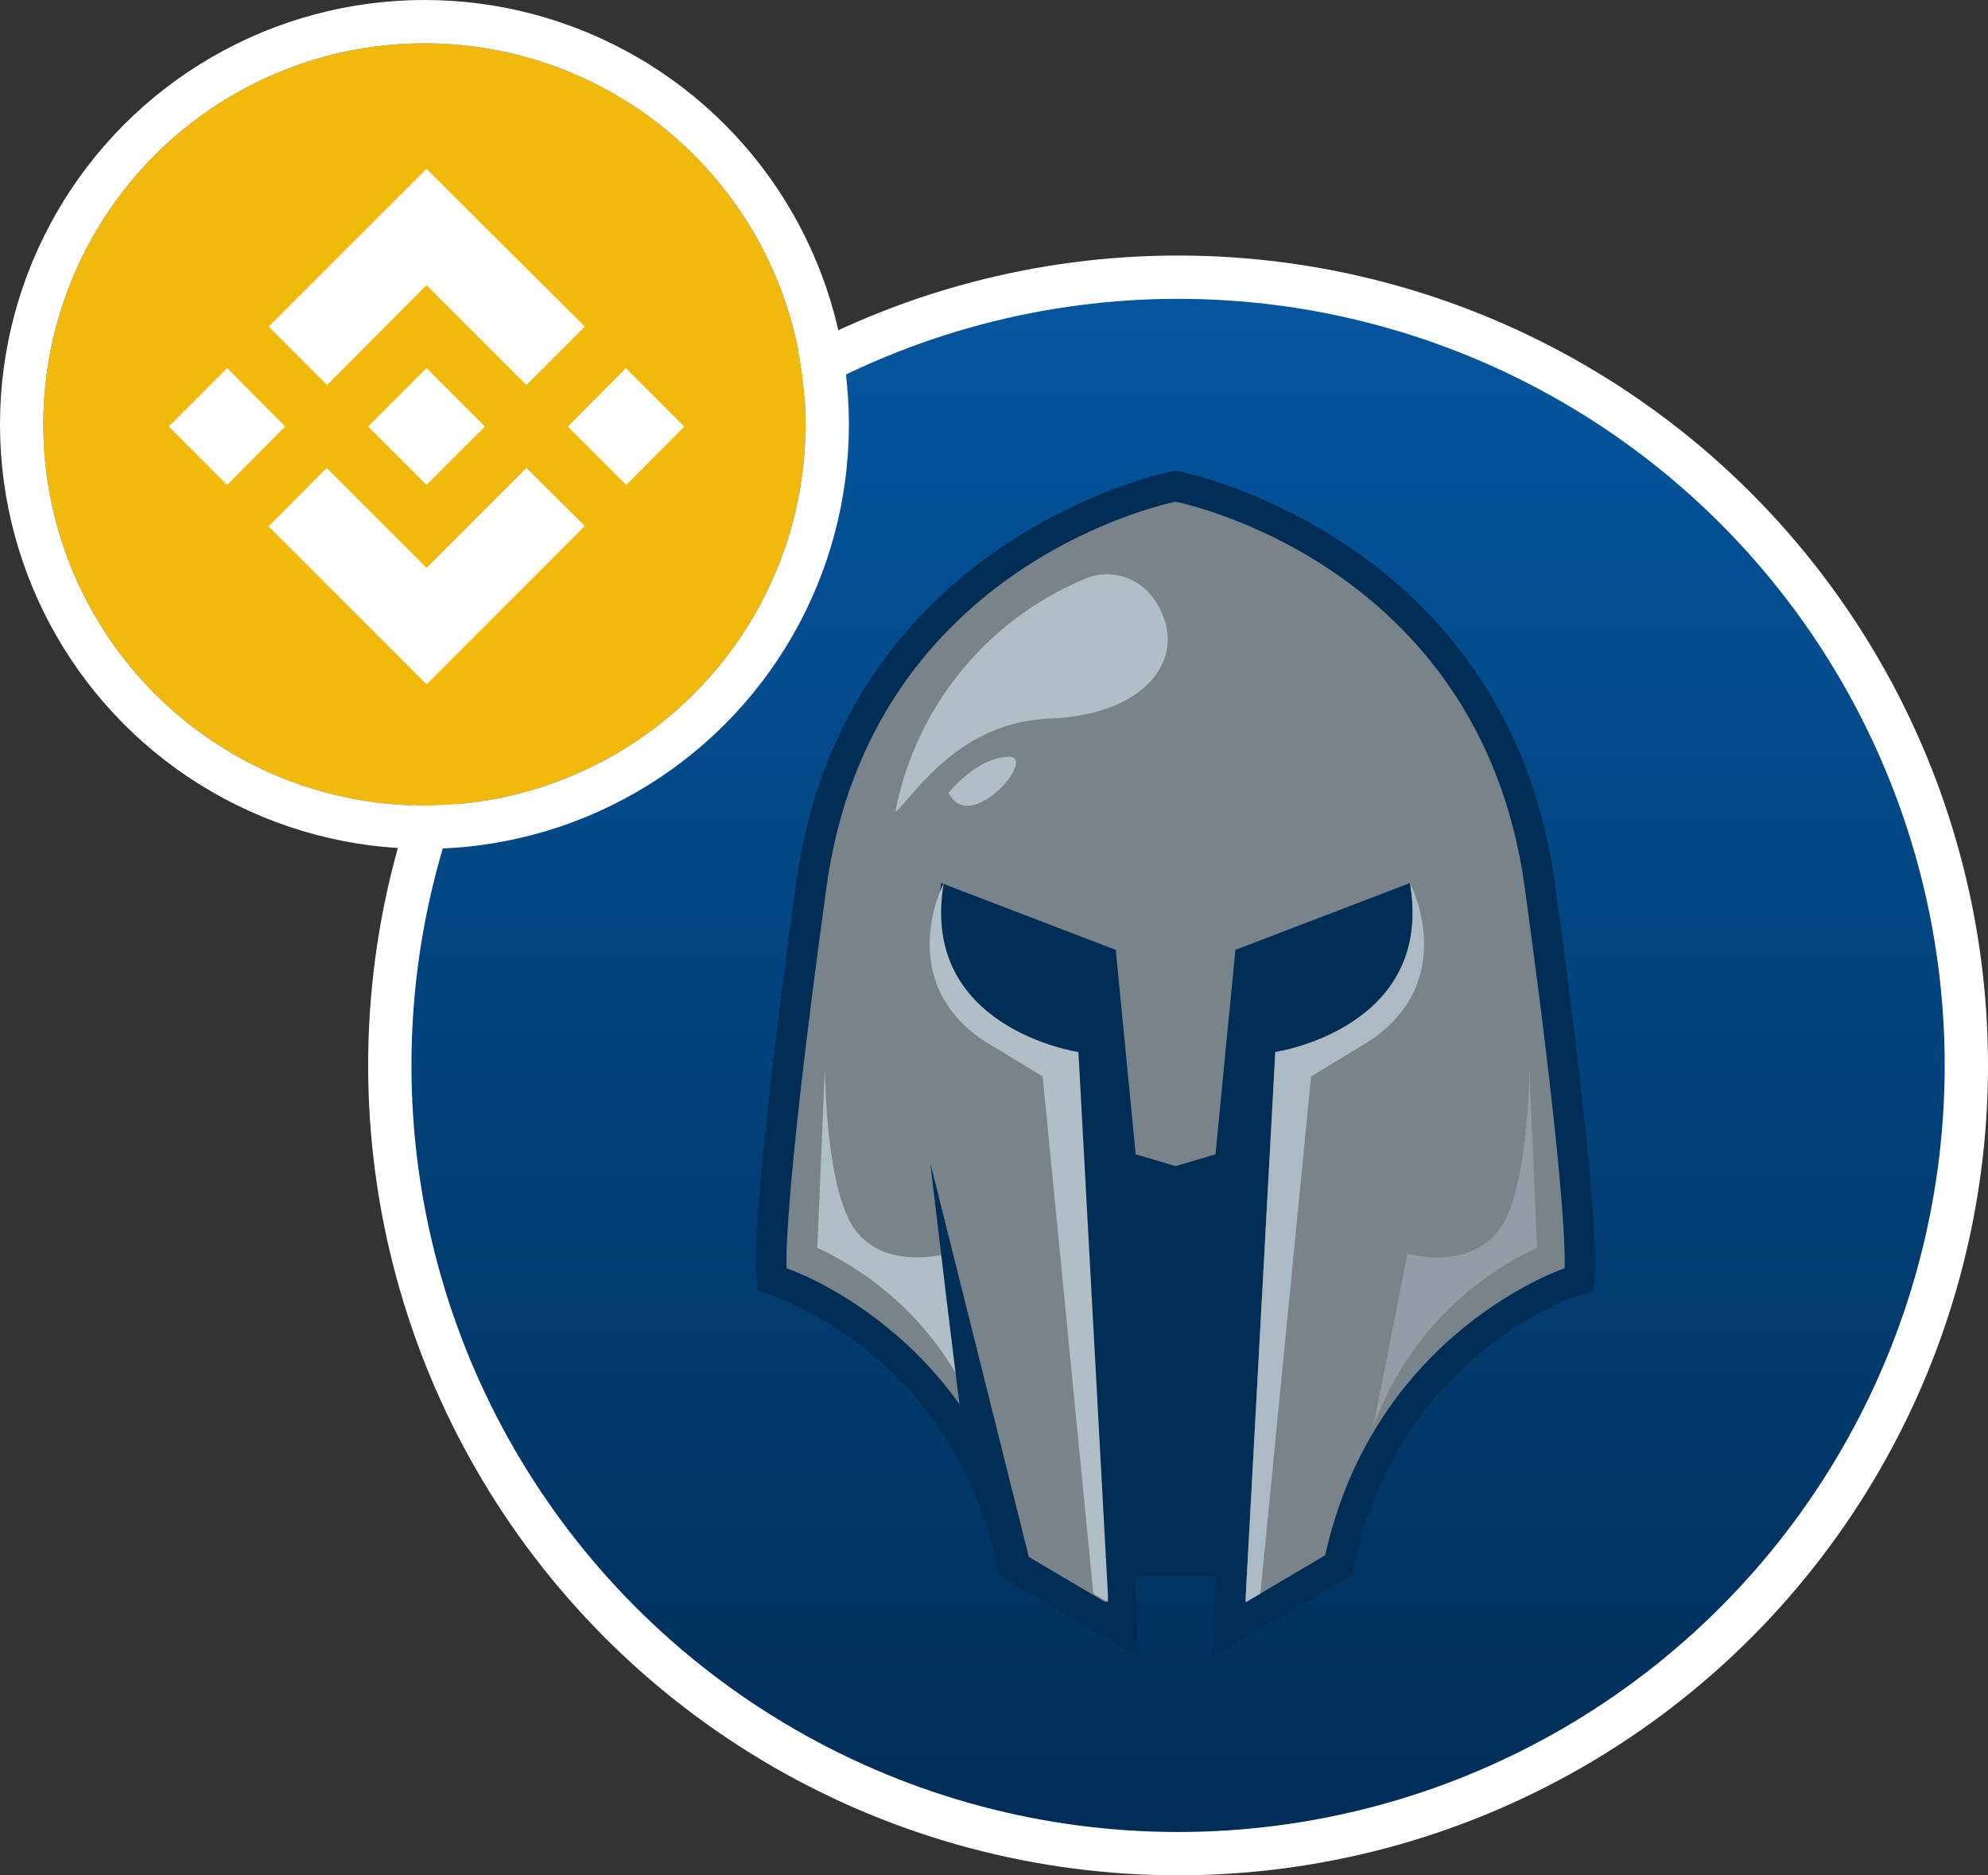 <svg xmlns="http://www.w3.org/2000/svg" xmlns:xlink="http://www.w3.org/1999/xlink" width="229.5" height="216.5" viewBox="0 0 229.5 216.5">
  <rect x="0" y="0" width="229.5" height="216.5" fill="#333333" stroke="none"/>
  <defs>
    <linearGradient id="linear-gradient" x1="0.5" x2="0.5" y2="1" gradientUnits="objectBoundingBox">
      <stop offset="0" stop-color="#0456a0"/>
      <stop offset="1" stop-color="#002d56"/>
    </linearGradient>
  </defs>
  <g id="KnightBNB" transform="translate(2972 -3135)">
    <g id="Group_1096" data-name="Group 1096" transform="translate(-11477.499 -1972)">
      <circle id="Ellipse_37" data-name="Ellipse 37" cx="91" cy="91" r="91" transform="translate(8550.499 5139)" stroke="#fff" stroke-width="5" fill="url(#linear-gradient)"/>
      <g id="Group_1094" data-name="Group 1094" transform="translate(8592.765 5161.341)">
        <path id="Path_14773" data-name="Path 14773" d="M2495.467,614.771h-9.4l.5,9.316-16.181-9.568-.33-1.487a42.251,42.251,0,0,0-25.311-30.555l-2.187-.726-.208-2.294c-.064-.691-.466-7.822,4.625-44.818,5.459-39.7,42.742-47.374,43.119-47.448l.667-.129.67.129c.375.073,37.656,7.746,43.119,47.448,5.089,37,4.687,44.128,4.624,44.818l-.208,2.294-2.187.726c-.807.273-20.08,7.057-25.311,30.555l-.332,1.487-16.18,9.569Z" transform="translate(-2442.326 -487.061)" fill="#002d56"/>
        <path id="Path_14774" data-name="Path 14774" d="M2655.5,1035.879h18.518l9.918-52.052s12.642-14.954,12.3-28.423l-24.176,7.44-5.271,20.1-1.531,7.475-1.988-23.739-7.085-3.839-23.156-8.864s-1.145,27.143,17.933,30.726Z" transform="translate(-2615.747 -911.687)" fill="#002d56"/>
        <path id="Path_14775" data-name="Path 14775" d="M2566.362,571.075c-5.18-37.667-40.3-44.475-40.3-44.475s-35.121,6.807-40.3,44.475-4.607,44.021-4.607,44.021,21.878,7.262,27.638,33.129l9.21,5.446-3.455-63.535s-18.424-2.723-15.545-19.514l20.152,7.715,2.3,23.6,4.607,1.362,4.607-1.362,2.3-23.6,20.152-7.715c2.879,16.792-15.545,19.514-15.545,19.514l-3.455,63.535,9.212-5.446c5.757-25.868,27.636-33.129,27.636-33.129S2571.546,608.742,2566.362,571.075Z" transform="translate(-2477.615 -523.018)" fill="#78848a"/>
        <path id="Path_14776" data-name="Path 14776" d="M2680.926,1032.1l3.416,62.837-.028.659-1.668-.986-5.844-59.685-6.74-4.1c-10.55-7.034-4.681-18.238-4.681-18.238C2662.5,1029.379,2680.926,1032.1,2680.926,1032.1Z" transform="translate(-2643.696 -964.985)" fill="#b0bfc6"/>
        <path id="Path_14777" data-name="Path 14777" d="M2521.437,1247.09l-.879,20.879a36.379,36.379,0,0,1,18.9,20.661l-3.955-20s-6.594,1.979-10.331-2.418S2521.437,1247.09,2521.437,1247.09Z" transform="translate(-2513.471 -1178.247)" fill="#b0bfc6"/>
        <path id="Path_14778" data-name="Path 14778" d="M2676.545,1417.283l-12.015-48.061s3.3,28.059,3.883,31.577C2668.414,1400.8,2673.321,1416.11,2676.545,1417.283Z" transform="translate(-2644.403 -1289.316)" fill="#002d56"/>
        <path id="Path_14779" data-name="Path 14779" d="M3069.968,1032.1l-3.416,62.837.029.659,1.668-.986,5.846-59.685,6.74-4.1c10.55-7.034,4.679-18.238,4.679-18.238C3088.392,1029.379,3069.968,1032.1,3069.968,1032.1Z" transform="translate(-3010.009 -964.985)" fill="#acbac3"/>
        <path id="Path_14780" data-name="Path 14780" d="M3247.115,1247.09l.879,20.879a36.379,36.379,0,0,0-18.9,20.661l3.955-20s6.593,1.979,10.331-2.418S3247.115,1247.09,3247.115,1247.09Z" transform="translate(-3157.828 -1178.247)" fill="#919ea5"/>
        <path id="Path_14781" data-name="Path 14781" d="M2642.237,619.531a36.651,36.651,0,0,0-22.2,27.035c1.978-1.539,7.033-10.331,17.8-10.77s15.165-6.374,13.187-11.649S2644.437,618.652,2642.237,619.531Z" transform="translate(-2603.942 -607.174)" fill="#b0bfc6"/>
        <path id="Path_14782" data-name="Path 14782" d="M2687.98,855.711s3.076-3.956,6.812-4.176S2690.4,860.766,2687.98,855.711Z" transform="translate(-2665.729 -818.517)" fill="#b0bfc6"/>
      </g>
    </g>
    <g id="Binance-BNB-Icon2-Logo.wine" transform="translate(-2966.553 3140.447)">
      <g id="Ellipse_41" data-name="Ellipse 41" transform="translate(-0.447 -0.447)" fill="#f0b90b" stroke="#fff" stroke-width="5">
        <circle cx="44" cy="44" r="44" stroke="none"/>
        <circle cx="44" cy="44" r="46.5" fill="none"/>
      </g>
      <path id="Path_15157" data-name="Path 15157" d="M28.8,45.117l-6.7,6.742L15.36,45.117,22.1,38.375ZM45.117,28.8,56.648,40.328l6.742-6.742L51.859,22.1,45.117,15.36,38.375,22.1,26.891,33.586l6.742,6.742Zm23.015,9.578-6.7,6.742,6.742,6.742,6.7-6.742ZM45.117,61.437,33.586,49.906l-6.7,6.742L38.422,68.178l6.7,6.7,6.742-6.742L63.389,56.6l-6.742-6.7Zm0-9.578,6.742-6.742-6.742-6.742-6.742,6.742Z" transform="translate(-1.324 -1.324)" fill="#fff"/>
    </g>
  </g>
</svg>

